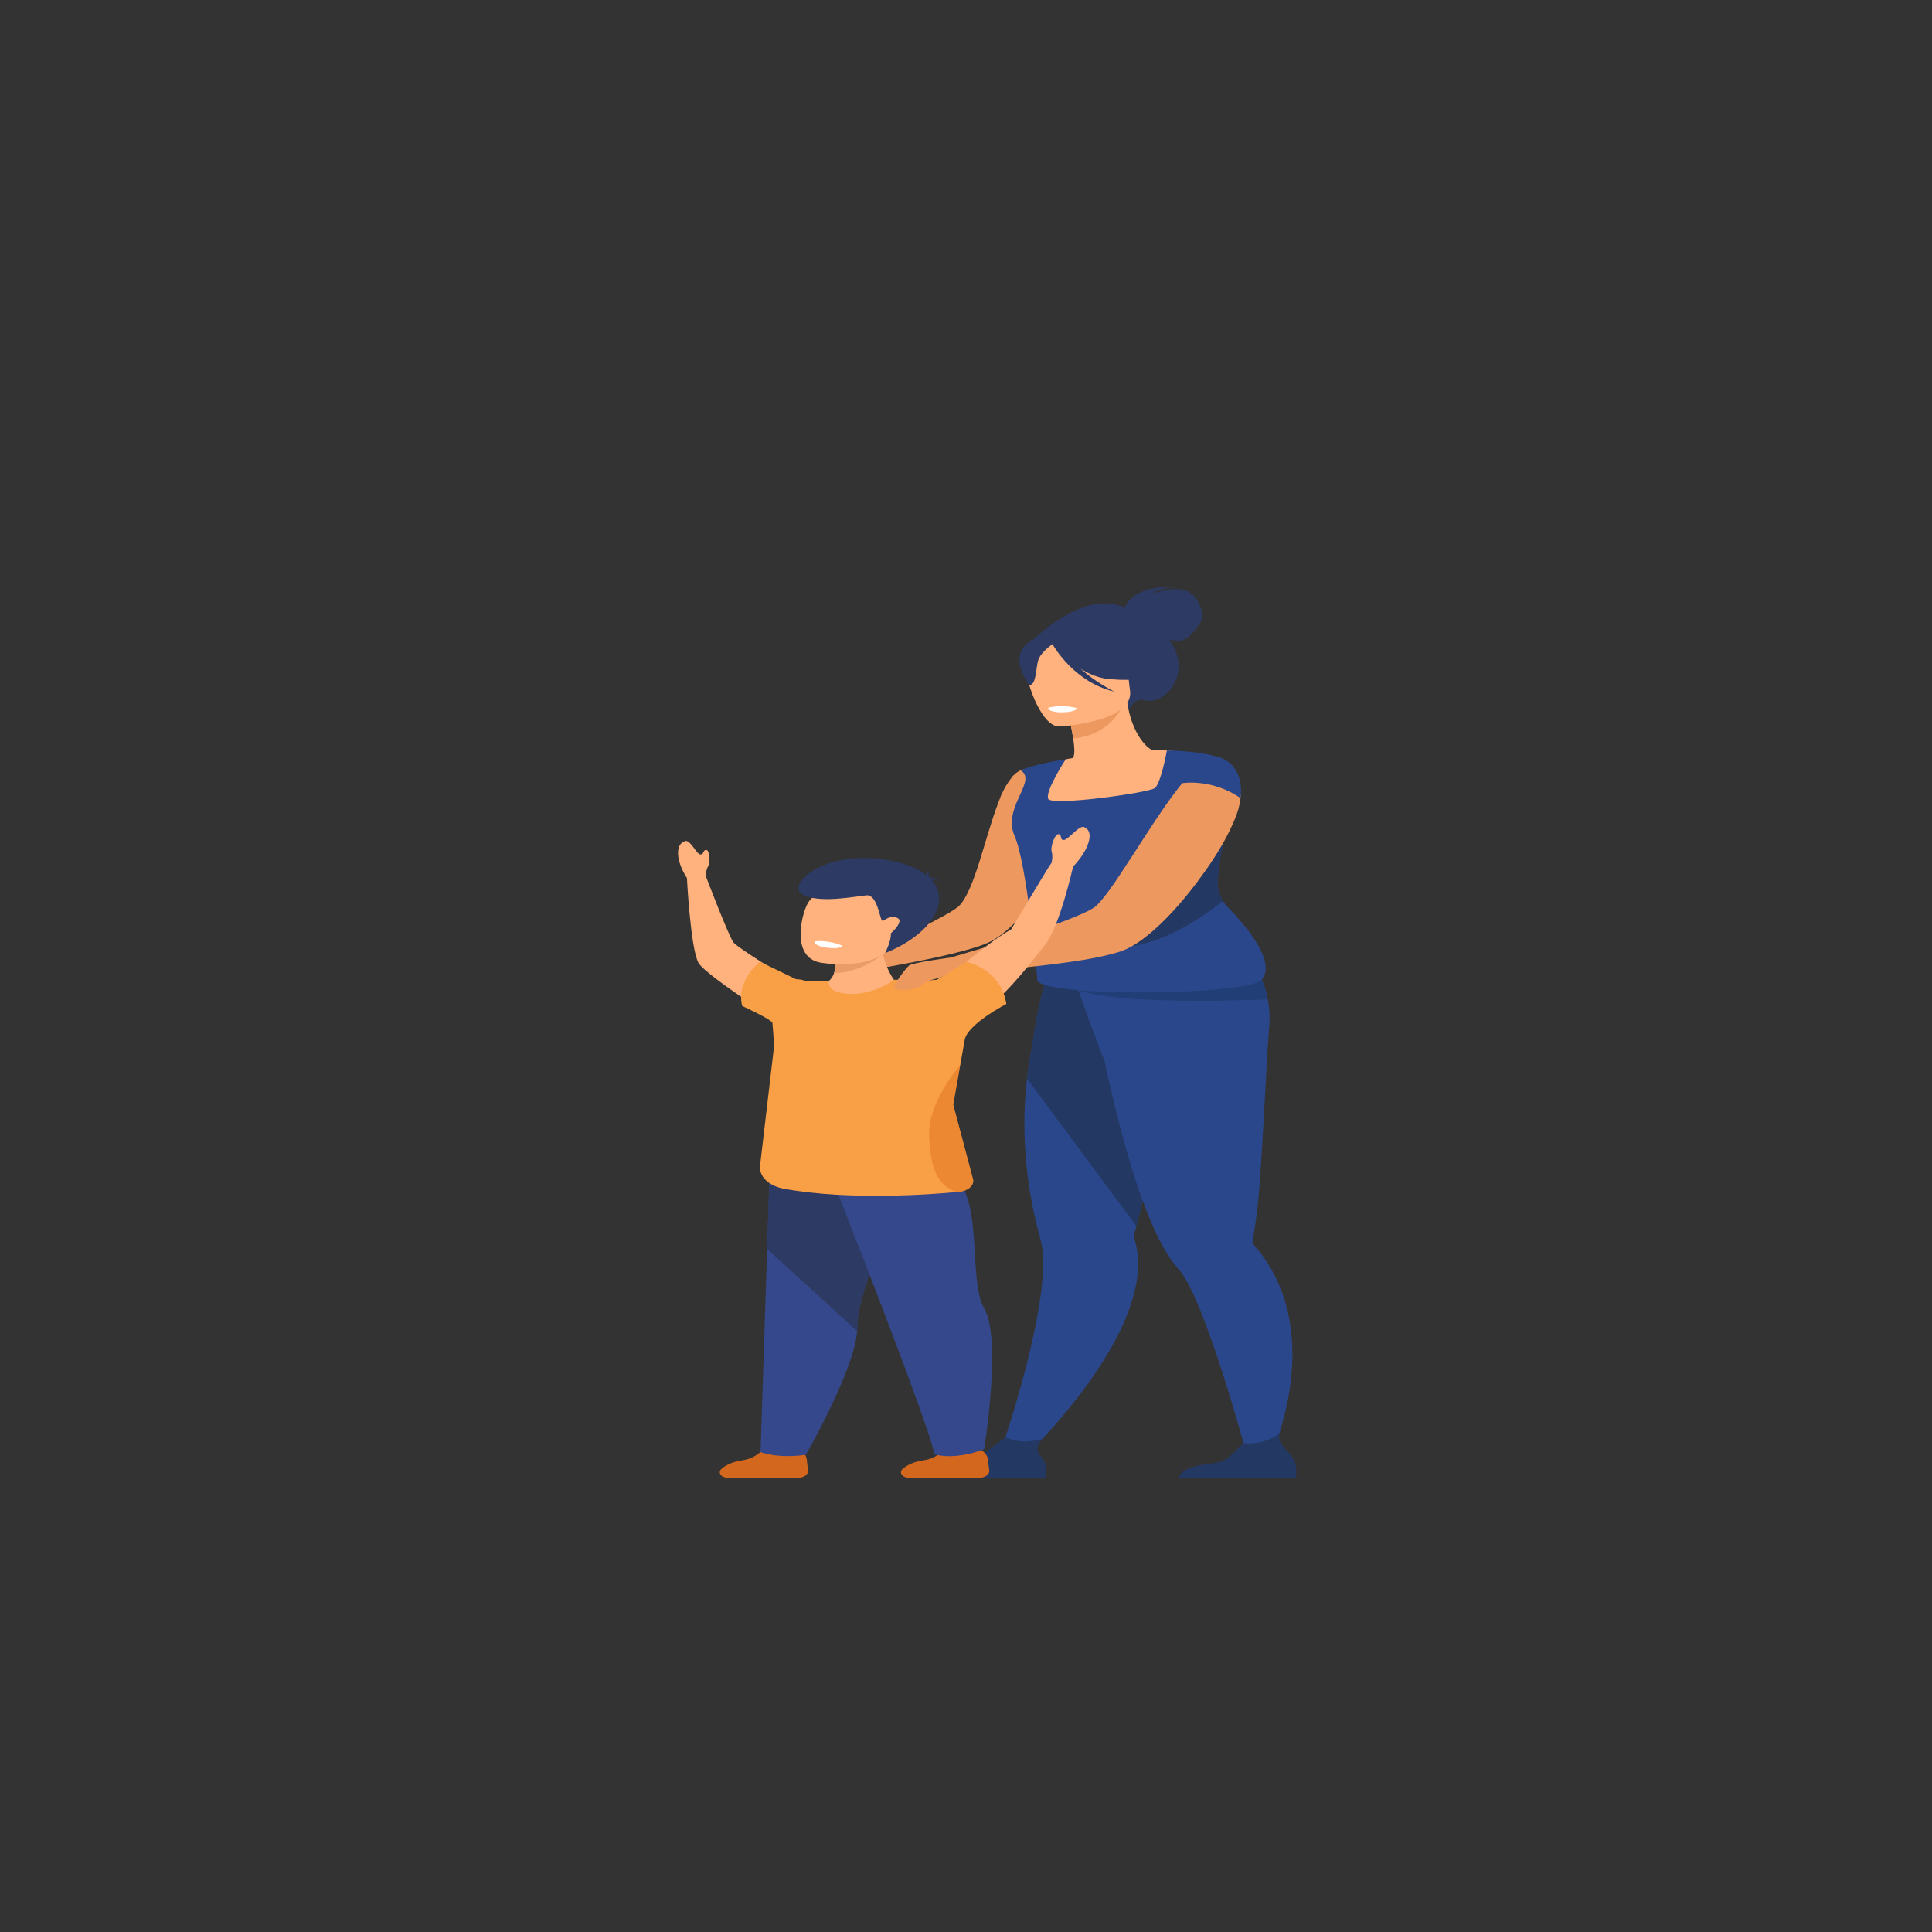 <?xml version="1.0" encoding="utf-8"?>
<!-- Generator: Adobe Illustrator 16.0.0, SVG Export Plug-In . SVG Version: 6.00 Build 0)  -->
<!DOCTYPE svg PUBLIC "-//W3C//DTD SVG 1.1//EN" "http://www.w3.org/Graphics/SVG/1.1/DTD/svg11.dtd">
<svg version="1.1" id="Capa_1" xmlns="http://www.w3.org/2000/svg" xmlns:xlink="http://www.w3.org/1999/xlink" x="0px" y="0px"
	 width="400px" height="400px" viewBox="0 0 400 400" enable-background="new 0 0 400 400" xml:space="preserve">
<rect x="0" y="0" width="400" height="400" fill="#333333" stroke="none"/>
<g>
	<path fill="#2C3A64" d="M232.89,125.851c0.117-0.438,1.632-5.129,12.316-4.328c0,0-5.319-0.092-6.557,1.38
		c0,0,3.973-1.578,6.738-0.671c2.768,0.905,3.732,4.523,3.508,5.659c-0.227,1.137-2.618,4.636-4.524,4.766
		c-0.722,0.049-1.518-0.062-2.229-0.218c0.379,0.567,0.736,1.188,1.058,1.873c2.979,6.332-2.632,11.682-6.087,10.688
		c-2.215-0.636-3.438,1.97-3.438,1.97l-19.748-14.512C213.928,132.457,224.615,121.717,232.89,125.851z"/>
	<path fill="#2B478B" d="M207.163,300.615l4.802,1.216c0,0,20.862-19.652,23.431-36.941c0.459-3.088,0.305-6.078-0.687-8.841
		c0,0,0.205-0.791,0.562-2.189c0.164-0.651,0.368-1.438,0.6-2.338c0.678-2.64,1.611-6.251,2.679-10.364
		c2.453-9.462,5.634-21.559,8.104-30.45l-1.294-0.283l-14.002-3.068l-2.895-6.243l-10.427-1.864c0,0-2.329,3.095-4.412,17.714
		c-0.383,1.918-0.732,4.032-0.995,6.325c-0.811,7-0.87,15.683,0.992,25.607c0.479,2.541,1.083,5.164,1.832,7.859
		c0.549,1.978,0.63,4.67,0.399,7.762C214.802,278.649,207.163,300.615,207.163,300.615z"/>
	<path fill="#233862" d="M212.629,223.287l22.642,30.572c0.164-0.651,0.368-1.438,0.6-2.338c0.678-2.64,1.611-6.251,2.679-10.364
		c2.453-9.462,5.634-21.559,8.104-30.45l-1.294-0.283l-14.002-3.068l-2.895-6.243l-10.427-1.864c0,0-2.329,3.095-4.412,17.714
		C213.241,218.88,212.892,220.994,212.629,223.287z"/>
	<path fill="#2B478B" d="M222.588,203.172c0,0,0.011,0.025,0.025,0.072c0.073,0.202,0.294,0.821,0.609,1.705
		c1.506,4.207,5.184,14.422,5.405,14.412c2.019,9.58,5.055,21.989,8.825,31.528c1.996,5.045,4.192,9.287,6.562,11.882
		c0.813,0.892,1.698,2.383,2.622,4.279c5.448,11.188,12.152,36.51,12.152,36.51l3.056,0.837c0,0,11.78-22.754,1.573-41.229
		c-1.042-1.882-2.31-3.719-3.84-5.484c-0.176-0.205-0.296-0.427-0.256-0.661c0-0.003,0-0.004,0.003-0.008
		c0.134-0.77,0.466-2.696,0.84-5.405c1.041-7.472,2.036-32.721,2.58-38.663c0.206-2.249,0.086-4.256-0.253-6.033
		c-0.653-3.468-2.125-6.063-3.562-7.879c-1.813-2.292-3.574-3.34-3.574-3.34s-23.463,6.01-32.245,4.425L222.588,203.172z"/>
	<path fill="#223E77" d="M222.616,204.682c0.187,0.092,0.39,0.182,0.606,0.268c8.092,3.213,36.477,2.084,39.27,1.964
		c-0.653-3.468-2.125-6.063-3.562-7.879c-12.142,0.731-32.265,2.216-36.317,4.21C221.692,203.699,221.6,204.18,222.616,204.682z"/>
	<path fill="#ED985F" d="M177.332,198.167l1.424,2.862c0,0,0.287-0.036,0.782-0.122c1.553-0.265,5.343-0.879,9.586-1.725
		c6.395-1.234,13.916-2.958,16.651-4.622c4.17-2.517,10.279-9.412,13.709-15.977c0.104-0.163,0.172-0.321,0.242-0.48
		c1.771-3.479,2.766-6.836,2.244-9.356c-0.298-1.544-0.897-2.825-1.667-3.91c-1.006-1.433-2.324-2.5-3.601-3.272
		c-0.181-0.127-0.362-0.256-0.61-0.352c-2.084-1.174-3.69-1.93-3.69-1.93c-0.923-0.139-2.006,0.646-2.783,1.468
		c0,0-1.267,1.634-1.805,2.805c-0.028,0.029-0.059,0.058-0.053,0.082c-0.12,0.241-0.234,0.505-0.379,0.798
		c-0.059,0.058-0.074,0.135-0.098,0.188c-0.245,0.607-0.483,1.238-0.716,1.894c-2.672,7.05-4.741,17.488-7.86,20.904
		c-1.345,1.469-8.378,4.889-14.006,7.484C180.652,196.757,177.332,198.167,177.332,198.167z"/>
	<path fill="#FFB27D" d="M214.966,166.121c2.545,1.127,5.714,2.038,9.669,2.578c14.82,2.029,20.113-6.532,21.991-12.375
		c-2.04-0.742-3.937-0.878-5.032-0.945c-1.067-0.065-2.188-0.101-3.118-0.115c-1.688-0.829-4.298-4.302-5.07-9.757l-0.687,0.14
		l-11.517,2.38c0,0,0.635,2.494,0.994,4.858c0.278,1.85,0.385,3.621-0.115,4.063c-0.899,0.151-1.44,0.249-1.44,0.249
		s0,0.002-0.005,0.008C220.486,157.38,217.276,161.206,214.966,166.121z"/>
	<path fill="#2B478B" d="M209.806,172.41c0.069,0.213,0.153,0.424,0.244,0.64c2.601,5.908,4.705,29.526,4.705,29.526
		c-1.877,4.024,45.785,3.688,46.708-0.053c2.491-3.819-3.607-10.949-7.134-14.571c-0.44-0.456-0.821-0.934-1.135-1.431
		c-0.797-1.247-1.181-2.603-1.101-3.974c0.309-5.401,1.689-10.356,2.269-13.396c-0.001,0-0.001,0-0.001,0
		c-0.733-0.496-1.448-0.956-2.111-1.393c-1.014-0.673-1.901-1.296-2.526-1.902c-0.687-0.659-1.067-1.303-0.984-1.979
		c0.066-0.509,0.2-1.026,0.39-1.539c0.086-0.242,0.185-0.483,0.291-0.721c1.134-2.519,3.215-4.698,3.215-4.698
		c-3.771-1.497-11.041-1.542-11.041-1.542s-0.049,0.269-0.139,0.71c-0.355,1.771-1.349,6.31-2.367,7.086
		c-1.272,0.967-21.371,3.773-22.069,2.222c-0.688-1.526,3.463-7.95,3.617-8.193c0.005-0.005,0.005-0.008,0.005-0.008
		c-6.759,1.075-9.352,2.281-9.352,2.281C214.781,161.555,207.974,166.748,209.806,172.41z"/>
	<path fill="#ED985F" d="M221.202,148.028c0,0,0.638,2.493,0.994,4.858c6.556-0.572,9.431-4.883,10.522-7.237L221.202,148.028z"/>
	<path fill="#FFB27D" d="M219.335,150.418c0,0,15.583-0.884,14.623-7.467c-0.959-6.582,0.404-11.128-9.584-10.843
		c-9.988,0.287-11.552,2.929-12.019,5.178C211.889,139.536,215.258,150.477,219.335,150.418z"/>
	<path fill="#2C3A64" d="M212.278,133.593c2.112-2.143,3.994-1.831,5.1-1.305c8.034-3.753,14.205,0.569,14.205,0.569
		c1.737,4.651,7.15,7.016,7.15,7.016s-2.661,1.382-9.365,0.685c-2.048-0.213-3.973-1.056-5.661-2.121
		c3.09,2.831,7.011,4.757,7.011,4.757c-8.17-1.921-12.392-9.084-12.819-9.842c-0.865,0.643-2.552,2.029-2.94,3.302
		c-0.527,1.729-0.368,5.202-1.866,5.186C213.092,141.838,209.109,136.808,212.278,133.593z"/>
	<path fill="#233862" d="M228.952,196.109c9.207,0.841,18.376-4.875,24.242-9.588c-0.797-1.247-1.181-2.603-1.101-3.974
		c0.309-5.401,1.689-10.356,2.269-13.396c-0.001,0-0.001,0-0.001,0c-0.733-0.496-1.448-0.956-2.111-1.393
		c-1.014-0.673-1.901-1.296-2.526-1.902C240.35,173.759,216.47,194.971,228.952,196.109z"/>
	<g>
		<path fill="#ED985F" d="M196.829,198.252l-1.629,3.754c0,0,4.11-0.635,6.688-0.806c0.772-0.053,1.215-0.1,1.215-0.1
			c2.063-0.151,4.537-0.377,7.23-0.615l0.036,0.001c4.622-0.471,9.804-1.057,14.202-1.79c3.096-0.535,5.801-1.144,7.673-1.802
			c0.191-0.062,0.346-0.129,0.537-0.216c4.505-1.84,10.324-7.693,15.078-14.052c0.659-0.879,1.284-1.759,1.902-2.615
			c2.232-3.189,4.095-6.351,5.321-9.103c0.759-1.64,1.315-3.144,1.549-4.394c0.093-0.441,0.182-0.858,0.195-1.254
			c0.026-0.227,0.047-0.449,0.063-0.665c-1.82-1.083-6.019-3.104-11.745-2.894c-0.12,0.139-0.237,0.279-0.357,0.421
			c-2.47,3.051-5.166,7.03-7.716,10.993c-1.41,2.172-2.779,4.346-4.13,6.349c-0.777,1.218-1.543,2.362-2.262,3.41
			c-1.388,2-2.613,3.613-3.655,4.616c-0.667,0.656-2.454,1.517-4.803,2.469c-4.079,1.667-9.983,3.623-15.111,5.203
			c-2.129,0.668-4.139,1.269-5.809,1.765C198.607,197.737,196.829,198.252,196.829,198.252z"/>
		<path fill="#2B478B" d="M244.581,162.167c7.137-0.894,12.262,3.088,12.262,3.088c0.823-7.126-4.271-8.409-4.271-8.409
			C250.546,156.133,247.579,158.49,244.581,162.167z"/>
	</g>
	<path fill="#233862" d="M244.071,306.094h24.191c0,0,0.579-2.505-0.685-4.405c-1.21-1.822-3.105-2.652-2.653-4.856
		c-1.536,1.074-4.042,2.277-7.538,1.96c-0.429,0.472-2.767,2.996-4.198,3.693C251.608,303.258,244.559,302.982,244.071,306.094z"/>
	<path fill="#233862" d="M192.132,306.094h24.191c0,0,0.902-2.622-0.685-4.405c-1.405-1.577-0.866-2.477,0.173-3.782
		c-1.095,0.306-2.513,0.582-4.073,0.521c-1.205-0.047-2.48-0.418-3.597-0.859c-1.041,0.806-5.5,4.237-6.893,4.917
		C199.668,303.258,192.618,302.982,192.132,306.094z"/>
	<path fill="#FFFFFF" d="M223.053,146.61c0,0-0.219,0.872-3.376,0.873c0,0-2.65,0.002-2.655-0.945
		C217.021,146.539,219.518,145.758,223.053,146.61z"/>
</g>
<g>
	<path fill="#FFB27D" d="M192.347,205.589c0,0,11.435-10.057,17-13.178c0,0,7.613-12.75,8.23-13.59
		c0.03-0.039,0.068-0.072,0.111-0.102c0.084-0.296,0.341-1.363,0.056-2.342c-0.334-1.151,0.742-3.911,1.482-3.661
		c0.738,0.25,0.132,1.214,1.034,1.199c0.902-0.017,3.129-3.107,4.188-2.679c1.059,0.43,1.603,1.623,0.647,3.951
		c-0.794,1.937-2.459,3.759-2.996,4.315c0.032,0.011,0.05,0.018,0.05,0.018s-2.796,12.395-5.745,16.068
		c-2.95,3.674-12.092,16.003-18.546,16.46C191.403,212.506,192.347,205.589,192.347,205.589z"/>
	<path fill="#FFB27D" d="M141.904,174.125c1.022-0.267,2.28,2.672,3.068,2.778c0.787,0.107,0.472-0.801,1.175-0.943
		s1.027,2.386,0.477,3.36c-0.551,0.975-0.473,2.131-0.473,2.131s4.68,12.278,5.688,13.652c1.007,1.375,17.505,11.369,17.505,11.369
		l-3.628,7.96c0,0-19.432-12.194-21.089-15.063c-1.656-2.868-2.407-17.591-2.407-17.591s-1.452-2.123-1.768-4.259
		C140.138,175.382,140.881,174.393,141.904,174.125z"/>
	<path fill="#FFB27D" d="M170.111,204.148l7.806,6.938l7.184-8.223c0,0-1.579-2.02-2.292-5.33c-0.299-1.391-0.448-3.012-0.257-4.806
		l-10.096,3.511c0,0,0.24,0.634,0.402,1.57c0.172,1.011,0.248,2.375-0.175,3.668C172.319,202.589,171.469,203.398,170.111,204.148z"
		/>
	<path fill="#D3671E" d="M157.812,300.213c0,0-1.291,1.712-4.154,2.137c-1.804,0.266-3.347,0.903-4.308,1.797
		c-0.812,0.756-0.027,1.817,1.351,1.817h14.529c1.237,0,2.203-0.726,2.079-1.562c-0.108-0.731-0.223-1.582-0.272-2.234
		c-0.106-1.425-2.209-2.573-2.209-2.573L157.812,300.213z"/>
	<path fill="#35488B" d="M157.461,300.644c0,0,3.485,1.399,9.383,0.555c0,0,10.028-17.415,10.621-25.608
		c0.027-0.33,0.034-0.644,0.027-0.94c-0.203-7.708,10.275-27.777,7.449-31.891c-2.825-4.113-25.661,1.848-25.661,1.848
		l-0.454,13.986L157.461,300.644z"/>
	<path fill="#2C3A64" d="M158.826,258.593l18.639,16.997c0.027-0.33,0.034-0.644,0.027-0.94
		c-0.203-7.708,10.275-27.777,7.449-31.891c-2.825-4.113-25.661,1.848-25.661,1.848L158.826,258.593z"/>
	<path fill="#D3671E" d="M195.321,300.213c0,0-1.293,1.712-4.153,2.137c-1.804,0.266-3.348,0.903-4.308,1.797
		c-0.812,0.756-0.028,1.817,1.35,1.817h14.527c1.239,0,2.203-0.726,2.081-1.562c-0.109-0.731-0.222-1.582-0.271-2.234
		c-0.107-1.425-2.209-2.573-2.209-2.573L195.321,300.213z"/>
	<path fill="#35488B" d="M172.636,244.939c0,0,20.181,51.152,20.799,56.159c0,0,3.938,1.371,10.326-1.052c0,0,3.711-22.928,0-29.192
		c-3.71-6.266,0.736-25.203-8.701-29.475C185.623,237.108,172.636,244.939,172.636,244.939z"/>
	<path fill="#F99F46" d="M153.657,208.27c-1.305-5.321,3.679-9.152,3.679-9.152l7.471,3.61c1.444,0.058,2.063,0.415,2.063,0.415
		c1.237-0.226,4.69,0,4.69,0c-0.055,1.209,0.654,2.314,3.781,2.592c4.16,0.368,7.878-1.559,9.76-2.869c0,0,2.519-0.15,5.681,0.551
		c0,0,1.53-0.532,3.16-0.564l6.117-3.734c0,0,7.165,1.405,8.294,8.739c0,0-8.043,4.158-8.625,7.443l-0.22,1.245l-0.779,4.41
		l-1.374,7.736l4.087,15.409c0.034,0.136,0.054,0.271,0.054,0.402c0,1.031-1.036,1.958-2.561,2.206c0,0-0.351,0.039-0.998,0.101
		c-4.33,0.413-21.911,1.838-35.695-0.705c-3.098-0.57-5.141-2.581-4.884-4.758l2.917-24.856c0,0-0.276-3.975-0.344-4.674
		C159.862,211.115,153.657,208.27,153.657,208.27z"/>
	<path opacity="0.4" fill="#D86713" d="M192.359,235.176c0.271,5.375,1.049,9.932,5.577,11.634c0.647-0.062,0.998-0.101,0.998-0.101
		c1.524-0.248,2.561-1.175,2.561-2.206c0-0.132-0.02-0.267-0.054-0.402l-4.087-15.409l1.374-7.736
		c-0.065-0.135-0.102-0.206-0.102-0.206S192.013,228.292,192.359,235.176z"/>
	<path fill="#EA9C68" d="M172.683,201.477c5.741-0.104,10.125-3.943,10.125-3.943l-9.951,0.275
		C173.03,198.819,173.105,200.183,172.683,201.477z"/>
	<g>
		<path fill="#FFB27D" d="M169.898,199.305c0,0,11.451,2.052,15.401-4.132c4.264-6.675-0.414-11.538-4.302-11.866
			c-7.755-0.654-12.259,1.354-13.621,3.477C166.013,188.907,163.58,198.209,169.898,199.305z"/>
		<path fill="#FFFFFF" d="M174.438,195.823c0,0-0.479,0.802-3.5,0.352c0,0-2.536-0.378-2.249-1.285
			C168.689,194.89,171.322,194.501,174.438,195.823z"/>
		<path fill="#2C3A64" d="M185.092,178.34c2.996,0.643,5.223,1.633,6.751,2.84c0.146-0.464,0.159-0.881,0.159-0.881
			c0.296,0.399,0.344,0.868,0.305,1.271c0.017,0.015,0.033,0.032,0.049,0.048c0.583,0.041,1.455,0.203,1.967,0.771
			c0,0-0.626-0.285-1.436-0.233c4.04,4.527-0.063,11.286-9.632,15.182c0,0,1.343-2.677,1.182-4.106c0,0,2.99-2.588,1.247-3.229
			c-1.74-0.641-2.68,0.891-3.078,0.59c-0.399-0.301-1.022-5.386-3.136-5.226c-2.115,0.16-9.938,1.807-13.368-0.202
			C162.672,183.158,170.992,175.309,185.092,178.34z"/>
	</g>
</g>
<path fill="#ED985F" d="M196.829,198.252c0,0-7.882,1.041-8.59,1.628c-0.708,0.586-3.128,3.794-3.139,4.542
	c-0.008,0.747,4.13,0.926,5.942-0.588c1.808-1.516,3.796-0.842,5.787-2.744C198.819,199.185,196.829,198.252,196.829,198.252z"/>
</svg>
